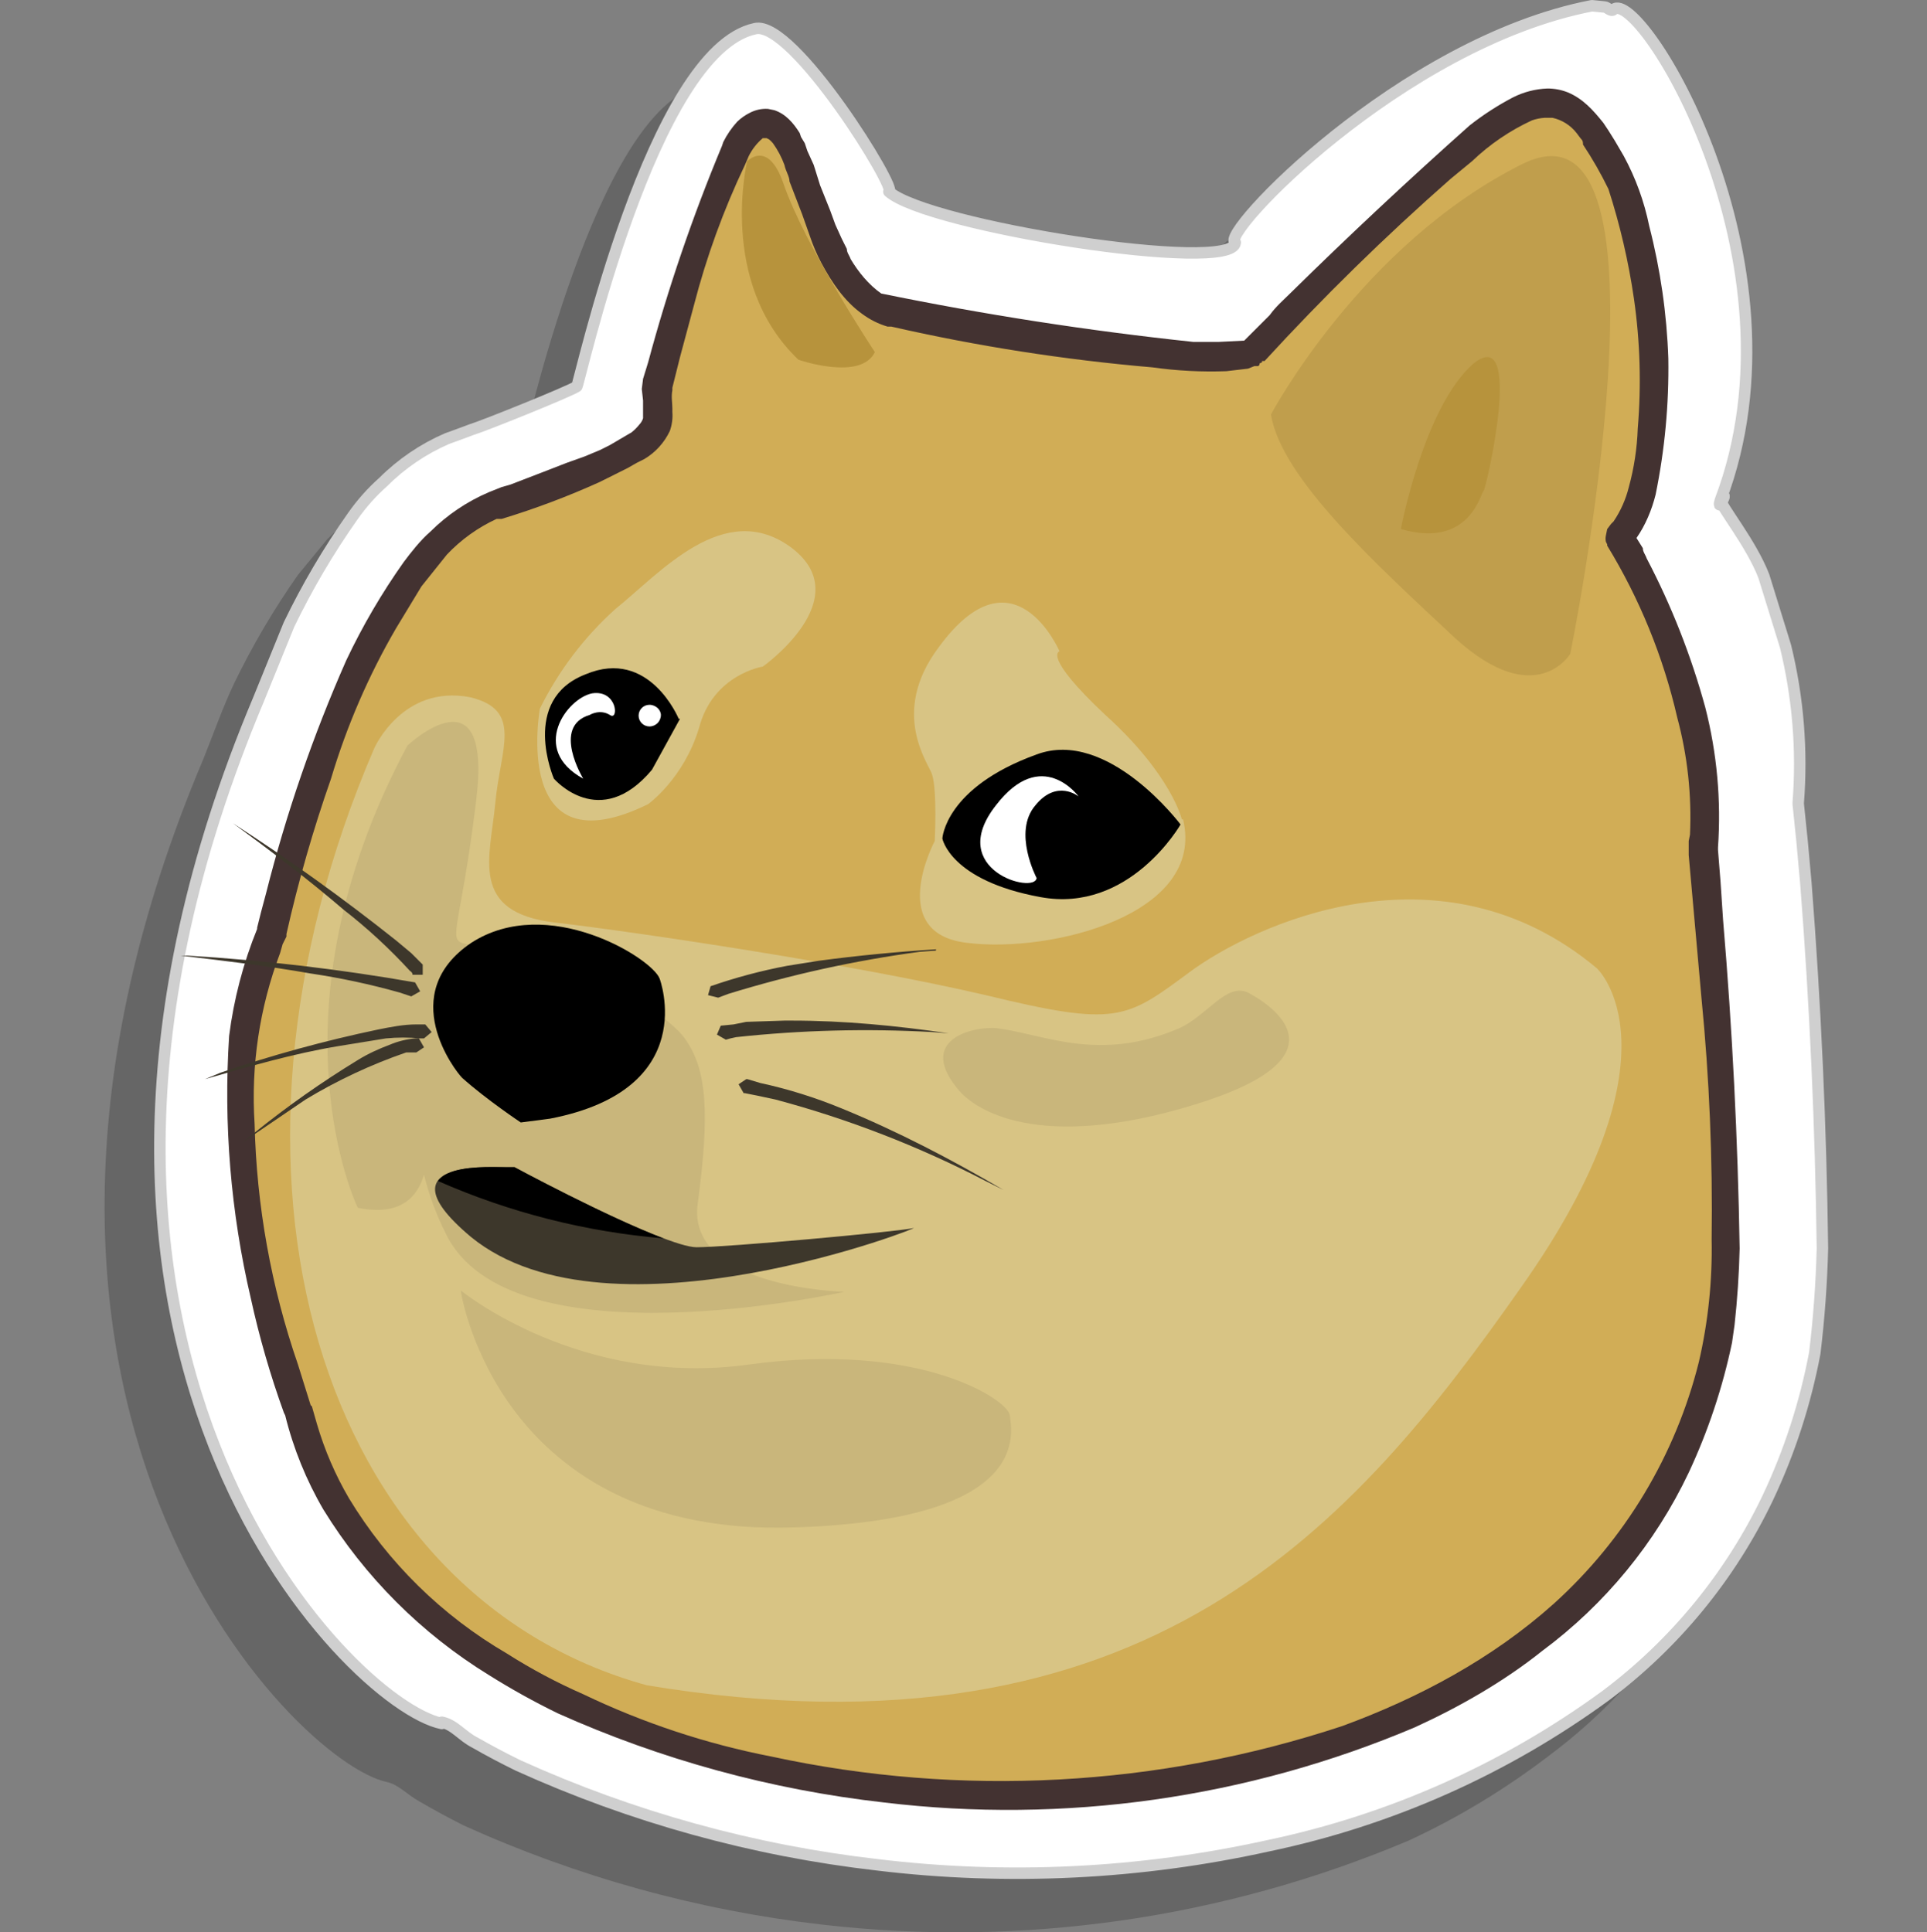 <?xml version="1.0" standalone="no"?><!-- Generator: Gravit.io --><svg xmlns="http://www.w3.org/2000/svg" xmlns:xlink="http://www.w3.org/1999/xlink" style="isolation:isolate" viewBox="0 -0.381 128 128.381"><rect x="0" y="-0.381" width="128" height="128.381" fill="#808080" stroke="none"/><g style="isolation:isolate" id="Layer 0"><g id="null"><path d=" M 25.711 118.016 C 19.535 116.747 -4.491 92.552 13.528 49.998 C 14.205 48.306 14.797 46.614 15.559 45.007 C 16.774 42.501 18.189 40.096 19.789 37.816 L 21.734 35.447 C 22.951 34.231 24.386 33.256 25.964 32.571 L 26.98 32.232 L 27.656 32.063 C 28.502 31.725 34.17 29.525 34.678 29.187 C 34.847 29.018 39.585 6.853 46.522 5.33 C 48.975 4.822 56.082 16.243 55.405 16.243 C 57.943 18.527 78.247 21.742 78.416 19.542 C 77.232 19.289 89.414 6.345 102.019 3.976 L 102.865 3.976 C 103.119 4.061 103.373 4.399 103.542 4.23 C 105.234 2.623 116.57 20.896 110.648 36.801 C 110.225 37.901 111.325 35.87 110.648 36.801 C 110.648 37.224 112.679 39.677 113.44 41.877 C 115.401 46.641 116.212 51.8 115.809 56.935 L 115.809 57.02 L 116.063 59.473 L 116.317 62.265 C 116.948 70.344 117.315 78.442 117.416 86.545 C 117.351 88.867 117.153 91.183 116.824 93.482 C 116.218 96.785 115.194 99.997 113.779 103.042 C 111.305 108.214 107.619 112.713 103.034 116.155 C 100.073 118.439 96.859 120.385 93.559 121.908 C 81.286 127.094 67.88 129.018 54.644 127.491 C 46.397 126.545 38.348 124.319 30.787 120.893 C 29.784 120.386 28.796 119.85 27.826 119.285 C 27.064 118.862 26.472 118.185 25.711 118.016 Z " fill-rule="evenodd" fill="rgb(0,0,0)" fill-opacity="0.2"/><path d=" M 29.348 114.125 C 23.173 112.856 -0.769 88.745 17.166 46.107 L 19.196 41.115 C 20.407 38.606 21.821 36.201 23.426 33.924 C 24.019 33.078 24.695 32.317 25.457 31.64 C 26.674 30.424 28.109 29.449 29.687 28.764 L 30.617 28.425 L 31.294 28.172 C 32.14 27.918 37.808 25.634 38.316 25.295 C 38.485 25.126 43.307 2.961 50.16 1.523 C 52.698 0.931 59.72 12.352 59.043 12.352 C 61.581 14.636 81.885 17.85 82.054 15.735 C 80.869 15.313 93.052 2.453 105.742 0 L 106.588 0.085 C 106.757 0.085 107.011 0.423 107.18 0.254 C 108.872 -1.269 120.293 16.92 114.286 32.825 C 113.948 33.924 114.963 31.894 114.286 32.825 C 114.286 33.248 116.317 35.701 117.163 37.901 L 118.601 42.554 C 119.435 45.955 119.72 49.468 119.447 52.959 L 119.447 53.044 L 119.701 55.497 L 119.954 58.289 C 120.585 66.368 120.952 74.466 121.054 82.569 C 120.995 84.888 120.825 87.203 120.547 89.506 C 119.92 92.842 118.868 96.083 117.416 99.151 C 114.943 104.323 111.257 108.821 106.672 112.263 C 99.994 117.147 92.351 120.55 84.253 122.246 C 75.73 124.132 66.948 124.561 58.281 123.515 C 50.034 122.569 41.985 120.343 34.424 116.916 C 33.449 116.441 32.489 115.933 31.548 115.394 C 30.702 114.971 30.194 114.209 29.348 114.04 L 29.348 114.125 Z " fill-rule="evenodd" fill="rgb(255,255,255)" vector-effect="non-scaling-stroke" stroke-width="0.761" stroke="rgb(207,207,207)" stroke-linejoin="round" stroke-linecap="butt" stroke-miterlimit="1.41"/><path d=" M 19.789 93.313 C 19.789 93.313 12.513 74.363 18.097 61.504 C 18.097 61.504 23.342 36.462 33.071 33.078 C 46.776 28.51 43.223 27.833 43.73 25.126 C 43.73 25.126 46.014 15.397 48.806 9.644 C 48.806 9.644 51.006 5.245 52.867 10.067 C 54.813 14.805 55.743 19.373 59.127 20.304 C 59.127 20.304 78.754 24.365 83.154 23.096 C 83.154 23.096 94.659 11.167 99.143 7.952 C 103.627 4.822 105.319 6.853 107.603 11.421 C 109.887 15.989 111.241 31.556 107.603 35.278 C 107.603 35.278 114.286 46.107 113.102 56.089 C 113.102 56.089 115.471 79.862 114.202 87.899 C 107.434 130.537 27.487 126.138 19.789 93.313 Z " fill-rule="evenodd" fill="rgb(209,173,86)"/><path d=" M 18.858 93.482 C 17.958 90.996 17.223 88.452 16.658 85.868 C 15.325 80.161 14.841 74.289 15.22 68.441 C 15.531 66.002 16.156 63.613 17.081 61.335 L 17.081 61.25 L 17.335 60.235 L 17.674 58.966 C 19.011 53.664 20.794 48.485 23.003 43.484 C 24.081 41.206 25.355 39.027 26.81 36.97 C 27.318 36.293 27.91 35.532 28.587 34.94 C 29.706 33.826 31.027 32.936 32.479 32.317 L 33.325 31.979 L 33.917 31.809 L 36.116 30.963 L 37.639 30.371 L 38.823 29.948 L 39.839 29.525 L 40.515 29.187 L 41.954 28.341 C 42.142 28.192 42.312 28.021 42.461 27.833 C 42.577 27.713 42.664 27.569 42.715 27.41 L 42.715 26.226 L 42.63 25.464 L 42.715 24.788 L 43.053 23.688 C 44.368 18.79 46.008 13.986 47.96 9.306 L 48.045 9.052 C 48.291 8.56 48.604 8.104 48.975 7.699 C 49.225 7.459 49.511 7.259 49.821 7.106 C 50.186 6.917 50.595 6.829 51.006 6.853 L 51.429 6.937 C 52.19 7.191 52.698 7.783 53.121 8.46 L 53.205 8.714 L 53.459 9.137 L 53.628 9.644 L 54.051 10.575 L 54.474 11.929 L 55.151 13.621 L 55.49 14.551 L 55.913 15.482 L 56.251 16.158 C 56.251 16.412 56.42 16.581 56.505 16.835 C 57.012 17.681 57.689 18.527 58.535 19.119 C 65.388 20.524 72.305 21.597 79.262 22.334 L 80.954 22.334 L 82.646 22.25 L 84.338 20.558 C 84.761 19.965 85.269 19.542 85.776 19.035 C 89.632 15.243 93.581 11.548 97.62 7.952 C 98.52 7.245 99.482 6.622 100.496 6.091 C 101.206 5.731 101.985 5.529 102.781 5.499 C 103.244 5.497 103.703 5.583 104.134 5.753 C 105.149 6.176 105.826 6.937 106.503 7.783 L 106.841 8.291 L 107.264 8.968 L 107.857 9.983 C 108.648 11.441 109.218 13.009 109.549 14.636 C 110.29 17.514 110.716 20.464 110.818 23.434 C 110.865 26.473 110.581 29.508 109.972 32.486 C 109.718 33.501 109.295 34.517 108.703 35.363 L 109.126 36.039 C 109.126 36.293 109.295 36.462 109.379 36.716 C 111.03 39.866 112.334 43.184 113.271 46.614 C 114.049 49.651 114.335 52.793 114.117 55.92 L 114.117 56.089 L 114.286 58.204 L 114.455 60.742 C 115.069 68.003 115.436 75.283 115.555 82.569 C 115.515 84.265 115.402 85.959 115.217 87.645 L 115.048 88.829 C 114.424 91.807 113.459 94.703 112.171 97.459 C 109.948 102.144 106.607 106.212 102.442 109.302 C 99.904 111.333 96.943 113.025 93.982 114.378 C 82.86 119.093 70.698 120.814 58.704 119.37 C 51.223 118.526 43.917 116.528 37.047 113.448 C 35.48 112.683 33.955 111.836 32.479 110.91 C 28.001 108.157 24.233 104.39 21.481 99.912 C 20.34 97.957 19.485 95.849 18.943 93.652 L 18.858 93.482 Z  M 83.661 23.857 L 83.577 23.942 L 83.323 23.942 L 82.9 24.111 L 81.462 24.28 C 79.822 24.34 78.18 24.255 76.555 24.026 C 70.718 23.526 64.923 22.622 59.212 21.319 L 58.958 21.319 C 58.349 21.139 57.776 20.852 57.266 20.473 C 56.082 19.627 55.236 18.358 54.559 17.089 C 54.258 16.518 54.004 15.924 53.798 15.313 L 53.29 13.874 L 52.444 11.675 C 52.444 11.336 52.19 10.998 52.106 10.575 C 51.917 10.064 51.661 9.58 51.344 9.137 C 51.267 9.045 51.182 8.96 51.09 8.883 L 50.921 8.798 L 50.667 8.798 C 50.28 9.126 49.963 9.529 49.737 9.983 L 49.483 10.575 C 48.061 13.562 46.928 16.678 46.099 19.881 L 45.168 23.349 L 44.83 24.703 L 44.661 25.38 L 44.661 25.549 C 44.576 25.972 44.661 26.395 44.661 26.733 L 44.661 26.987 C 44.695 27.417 44.637 27.85 44.492 28.256 C 44.125 29.031 43.536 29.679 42.8 30.117 L 42.292 30.371 L 41.7 30.71 L 40.854 31.133 L 39.839 31.64 C 37.723 32.599 35.547 33.419 33.325 34.094 L 32.986 34.094 C 31.746 34.666 30.626 35.47 29.687 36.462 L 27.995 38.577 L 26.303 41.369 C 24.476 44.515 23.028 47.866 21.988 51.352 C 20.802 54.732 19.813 58.178 19.027 61.673 L 19.027 61.842 L 18.773 62.35 L 18.604 62.942 C 17.238 66.557 16.661 70.422 16.912 74.278 C 17.04 79.725 18.011 85.118 19.789 90.268 L 20.635 92.975 L 20.719 93.059 L 20.888 93.652 L 21.058 94.244 C 21.561 95.959 22.271 97.607 23.173 99.151 C 25.751 103.414 29.358 106.963 33.663 109.472 C 35.283 110.503 36.98 111.408 38.739 112.179 C 42.719 114.089 46.926 115.482 51.26 116.324 C 63.848 119.041 76.934 118.34 89.16 114.294 C 94.236 112.433 99.143 109.81 103.204 106.172 C 107.944 101.891 111.301 96.295 112.848 90.098 C 113.463 87.436 113.748 84.709 113.694 81.977 C 113.769 76.61 113.543 71.244 113.017 65.903 L 112.171 56.428 L 112.171 55.497 L 112.256 55.074 C 112.377 52.452 112.091 49.826 111.41 47.291 C 110.484 43.258 108.913 39.402 106.757 35.87 L 106.757 35.786 L 106.672 35.616 C 106.64 35.477 106.64 35.333 106.672 35.193 L 106.757 34.77 L 107.011 34.432 L 107.18 34.263 C 107.651 33.567 107.994 32.794 108.195 31.979 C 108.543 30.709 108.742 29.403 108.787 28.087 C 109.03 25.21 108.945 22.315 108.533 19.458 C 108.174 16.99 107.608 14.556 106.841 12.182 C 106.344 11.159 105.779 10.169 105.149 9.221 C 105.149 9.052 105.149 8.968 104.98 8.798 L 104.726 8.46 C 104.326 7.944 103.757 7.585 103.119 7.445 L 102.611 7.445 C 102.323 7.462 102.038 7.519 101.765 7.614 C 100.299 8.29 98.955 9.204 97.789 10.321 L 96.351 11.506 C 92.021 15.314 87.898 19.353 84 23.603 L 83.83 23.603 L 83.83 23.688 L 83.661 23.772 L 83.661 23.857 Z " fill="rgb(67,50,49)"/><path d=" M 84.423 27.156 C 84.423 27.156 90.429 15.82 101.173 10.49 C 112.002 5.245 104.303 43.061 104.303 43.061 C 104.303 43.061 102.019 46.868 96.689 42.046 C 91.444 37.139 85.099 31.386 84.423 27.156 Z " fill-rule="evenodd" fill="rgb(192,158,76)"/><path d=" M 93.052 34.77 C 93.052 34.77 94.575 26.649 97.874 23.772 C 101.258 21.065 98.72 32.063 98.551 32.232 C 98.381 32.232 97.705 36.124 93.052 34.77 Z  M 49.652 10.237 C 49.652 10.237 47.622 18.358 53.036 23.519 C 53.036 23.519 57.182 24.957 58.112 23.011 C 58.112 23.011 53.459 15.989 52.021 11.759 C 51.006 8.883 49.652 10.321 49.652 10.321 L 49.652 10.237 Z " fill-rule="evenodd" fill="rgb(183,147,60)"/><path d=" M 42.969 111.587 C 21.142 105.58 12.682 77.578 24.865 49.321 C 24.865 49.321 26.726 45.092 31.21 45.938 C 34.763 46.783 33.24 49.321 32.902 52.959 C 32.563 56.597 31.125 60.235 36.878 60.912 C 42.63 61.588 56.759 63.703 65.472 65.734 C 74.186 67.849 74.778 67.341 79.008 64.211 C 83.238 61.081 95.674 55.243 106.08 63.957 C 106.08 63.957 112.087 69.541 101.004 85.192 C 90.006 100.843 76.301 117.086 42.969 111.587 Z  M 78.501 54.059 C 78.501 54.059 77.824 51.098 73.425 47.122 C 69.195 43.146 70.379 42.892 70.379 42.892 C 70.379 42.892 67.333 35.786 62.342 42.638 C 59.043 47.037 61.75 50.421 61.919 51.098 C 62.258 52.198 62.088 55.497 62.088 55.497 C 62.088 55.497 58.789 61.673 64.288 62.265 C 69.787 62.942 80.108 60.404 78.585 54.059 L 78.501 54.059 Z  M 35.862 46.699 C 35.862 46.699 33.917 57.528 43.053 53.044 C 43.053 53.044 45.422 51.352 46.437 47.968 C 47.368 44.415 50.667 43.907 50.667 43.907 C 50.667 43.907 57.012 39.423 52.613 36.039 C 48.129 32.655 43.815 37.731 40.854 40.1 C 38.788 41.964 37.094 44.203 35.862 46.699 Z " fill-rule="evenodd" fill="rgb(216,196,132)"/><path d=" M 30.617 85.361 C 30.617 85.361 38.57 91.875 49.821 90.268 C 60.989 88.745 66.91 92.552 67.08 93.652 C 67.164 94.667 68.772 100.589 52.782 101.096 C 33.071 101.773 30.617 85.445 30.617 85.445 L 30.617 85.361 Z  M 28.164 77.662 C 27.741 79.1 26.641 80.454 23.765 79.862 C 23.765 79.862 17.504 67.003 27.064 49.152 C 27.064 49.152 32.732 43.823 31.633 52.79 C 30.533 61.758 29.602 62.096 31.04 62.35 C 32.479 62.773 34.932 61.673 35.947 62.35 C 36.793 62.857 43.815 66.411 45.422 68.526 C 47.03 70.641 47.114 73.771 46.353 79.523 C 45.507 85.192 56.082 85.445 56.082 85.445 C 56.082 85.445 33.832 90.437 29.602 81.554 C 28.977 80.315 28.495 79.01 28.164 77.662 Z  M 66.234 67.933 C 69.448 68.356 73.002 70.218 78.331 67.933 C 80.193 67.087 81.462 64.888 82.9 65.565 C 84.338 66.326 89.837 69.795 79.347 73.009 C 68.856 76.224 64.796 73.263 63.78 72.163 C 60.735 68.695 64.626 67.764 66.318 67.933 L 66.234 67.933 Z " fill-rule="evenodd" fill="rgb(201,182,123)"/><path d=" M 34.255 77.239 C 34.255 77.239 44.153 82.484 46.268 82.484 C 48.299 82.484 59.466 81.469 60.65 81.215 C 61.835 80.877 40.515 89.337 31.294 81.808 C 24.526 76.14 34.255 77.239 34.255 77.239 Z  M 49.652 71.317 L 50.498 71.571 C 52.35 71.972 54.162 72.539 55.913 73.263 C 59.635 74.786 63.188 76.647 66.657 78.677 L 65.472 78.085 C 61.03 75.778 56.35 73.962 51.513 72.671 L 50.329 72.417 L 49.483 72.248 L 49.398 72.248 L 49.06 71.656 L 49.568 71.317 L 49.652 71.317 Z  M 27.656 68.61 L 27.826 68.61 L 28.164 69.202 L 27.656 69.541 L 26.98 69.541 C 24.647 70.345 22.407 71.394 20.296 72.671 L 16.066 75.547 L 16.912 74.871 C 19.089 73.116 21.378 71.505 23.765 70.048 C 24.442 69.625 25.203 69.287 25.88 69.033 C 26.418 68.804 26.989 68.662 27.572 68.61 L 27.656 68.61 Z  M 28.079 67.68 L 28.249 67.68 L 28.672 68.187 L 28.164 68.61 L 27.91 68.61 C 27.151 68.533 26.385 68.533 25.626 68.61 L 22.496 69.118 C 19.45 69.625 16.574 70.471 13.613 71.317 L 14.628 70.894 C 18.063 69.722 21.566 68.762 25.118 68.018 C 25.964 67.849 26.81 67.68 27.656 67.68 L 27.995 67.68 L 28.079 67.68 Z  M 52.613 67.426 C 56.082 67.426 59.55 67.764 63.019 68.272 L 61.919 68.187 C 57.574 67.945 53.217 68.058 48.891 68.526 C 48.662 68.57 48.437 68.627 48.214 68.695 L 47.622 68.356 L 47.876 67.764 L 48.722 67.68 L 49.568 67.51 L 52.106 67.426 L 52.613 67.426 Z  M 62.173 62.773 L 61.073 62.857 C 56.773 63.437 52.529 64.37 48.383 65.649 L 47.706 65.903 L 47.03 65.734 L 47.199 65.142 C 48.855 64.567 50.552 64.114 52.275 63.788 L 54.39 63.45 C 56.928 63.111 59.55 62.857 62.173 62.688 L 62.173 62.773 Z  M 12.513 63.111 C 17.562 63.421 22.589 64.015 27.572 64.888 L 27.91 65.48 L 27.318 65.818 L 27.064 65.734 L 26.557 65.565 C 24.611 65.017 22.633 64.593 20.635 64.296 C 17.758 63.788 14.882 63.45 12.005 63.111 L 12.513 63.111 Z  M 15.474 54.313 C 19.209 56.728 22.823 59.326 26.303 62.096 L 27.318 62.942 L 28.079 63.703 L 28.079 64.38 L 27.403 64.38 C 27.403 64.211 27.233 64.126 27.233 64.126 C 25.883 62.653 24.411 61.294 22.834 60.066 C 20.465 58.035 18.012 56.174 15.474 54.313 Z " fill-rule="evenodd" fill="rgb(61,55,43)"/><path d=" M 29.095 78.085 C 29.687 77.239 31.463 77.155 32.732 77.155 L 34.17 77.155 C 34.17 77.155 40.431 80.539 44.069 81.892 C 38.901 81.462 33.84 80.175 29.095 78.085 Z  M 30.702 71.233 C 30.194 70.725 26.303 65.649 31.294 62.265 C 36.37 58.966 43.307 63.28 43.815 64.634 C 43.815 64.634 46.607 71.994 36.539 73.94 L 34.593 74.194 C 34.593 74.194 32.309 72.671 30.702 71.233 Z  M 62.596 55.328 C 62.596 55.328 62.765 51.944 68.856 49.744 C 73.594 47.968 78.416 54.397 78.416 54.397 C 78.416 54.397 75.032 60.319 69.11 59.22 C 63.104 58.12 62.596 55.328 62.596 55.328 Z  M 45.084 47.376 C 45.084 47.376 43.138 42.638 38.908 44.415 C 34.509 46.107 36.793 51.352 36.793 51.352 C 36.793 51.352 39.839 54.905 43.307 50.76 L 45.168 47.376 L 45.084 47.376 Z " fill-rule="evenodd" fill="rgb(0,0,0)"/><path d=" M 68.856 57.951 C 68.856 57.951 67.249 54.905 68.772 53.128 C 70.21 51.352 71.648 52.536 71.648 52.536 C 71.648 52.536 69.195 49.152 66.149 53.128 C 62.765 57.443 68.772 59.05 68.856 57.951 Z  M 38.739 51.352 C 38.739 51.352 36.624 47.883 39.162 47.122 C 39.162 47.122 39.839 46.699 40.515 47.122 C 41.108 47.545 41.023 45.43 39.331 45.684 C 37.639 46.022 35.186 49.406 38.739 51.352 Z  M 43.138 46.445 C 43.561 46.445 43.899 46.783 43.899 47.122 C 43.899 47.545 43.561 47.883 43.138 47.883 C 42.741 47.883 42.419 47.561 42.419 47.164 C 42.419 46.767 42.741 46.445 43.138 46.445 Z " fill-rule="evenodd" fill="rgb(255,255,255)"/></g></g></svg>
